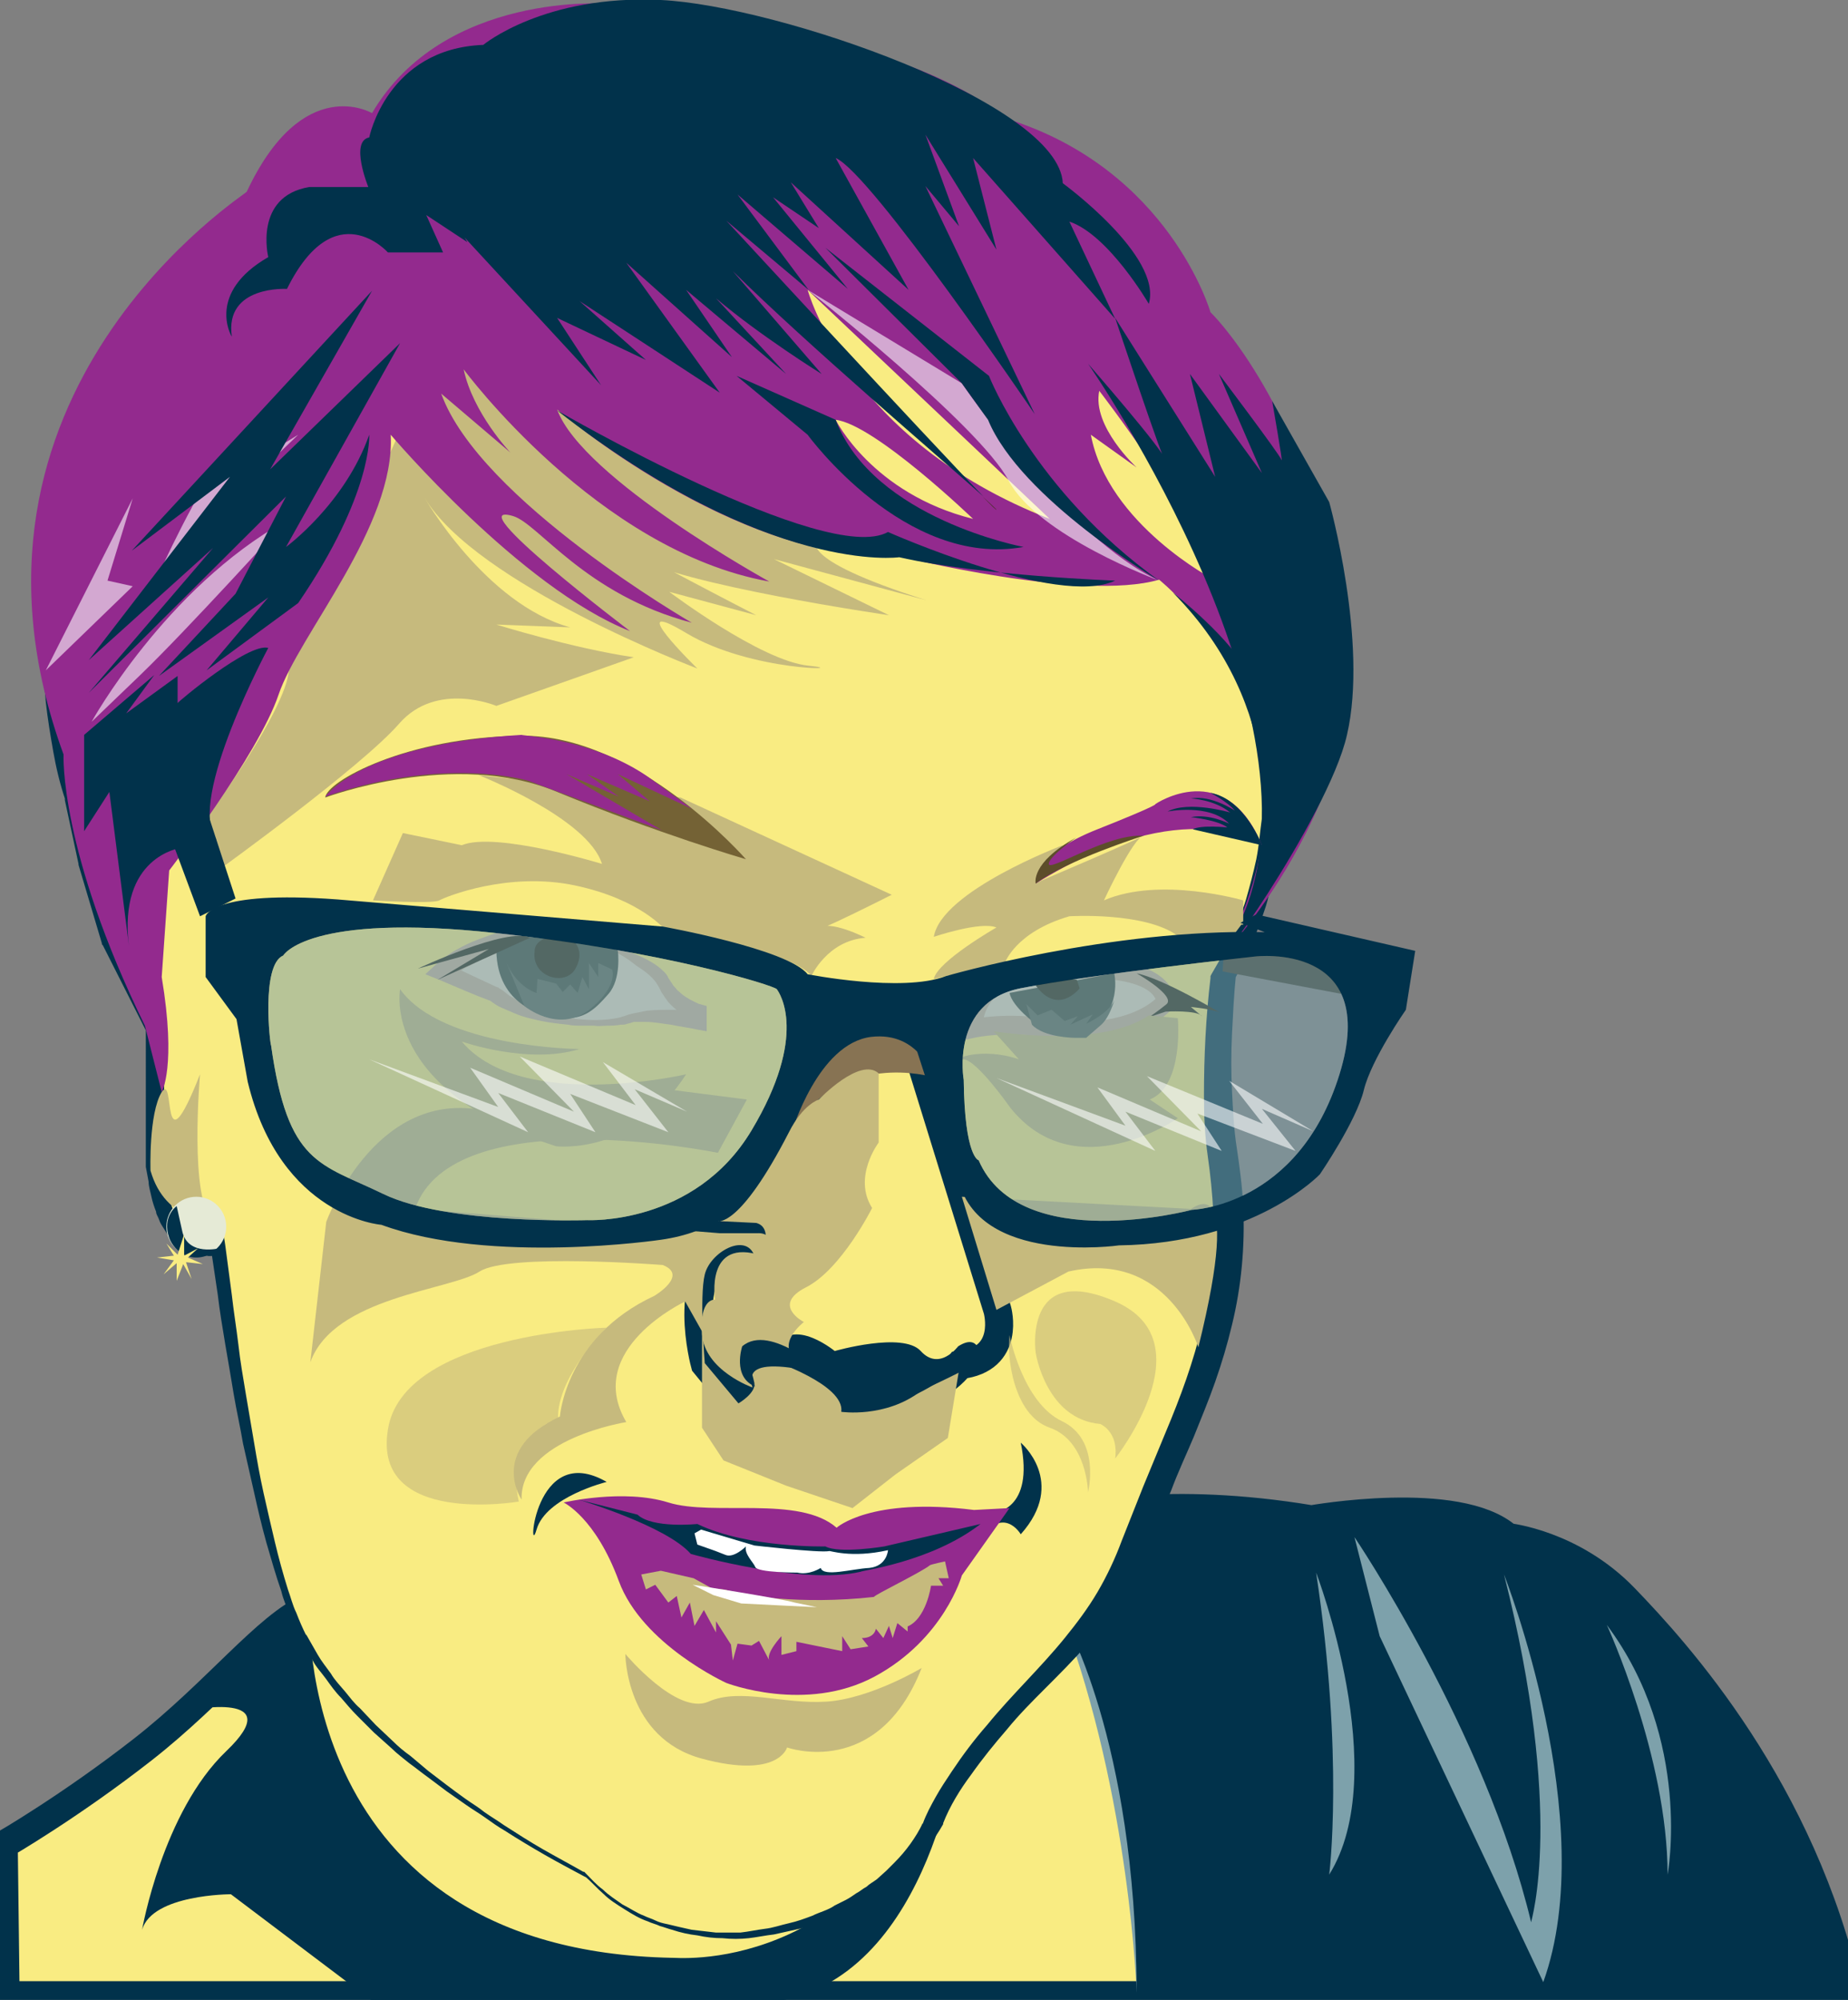 <?xml version="1.0" encoding="utf-8"?>
<!-- Generator: Adobe Illustrator 21.0.0, SVG Export Plug-In . SVG Version: 6.00 Build 0)  -->
<svg version="1.1" id="Layer_1" xmlns="http://www.w3.org/2000/svg" xmlns:xlink="http://www.w3.org/1999/xlink" x="0px" y="0px"
	 viewBox="0 0 197.7 213.9" style="enable-background:new 0 0 197.7 213.9;" xml:space="preserve">
<rect x="0" y="0" width="197.7" height="213.9" fill="#808080" stroke="none"/>
<style type="text/css">
	.st0{fill:#F9EC82;stroke:#01324B;stroke-width:3;stroke-miterlimit:10;}
	.st1{fill:#7DA1AB;}
	.st2{fill:#01324B;}
	.st3{fill:#F9EC82;}
	.st4{fill:#C6BA7D;}
	.st5{fill:#932A8E;}
	.st6{opacity:0.59;fill:#FFFFFF;enable-background:new    ;}
	.st7{fill:#372F15;}
	.st8{opacity:0.61;fill:#C6BA7D;enable-background:new    ;}
	.st9{fill:#E2D9C3;stroke:#C8B299;stroke-width:2;stroke-miterlimit:10;}
	.st10{fill:#242815;}
	.st11{fill:#E2D9C3;}
	.st12{fill:#C8B299;}
	.st13{fill:#877353;}
	.st14{fill:#38392C;}
	.st15{fill:#5C4D2A;}
	.st16{fill:#746235;}
	.st17{fill:#3A4C40;}
	.st18{fill:#546759;}
	.st19{opacity:0.53;fill:#7DA1AB;enable-background:new    ;}
	.st20{fill:#E5EAD6;}
	.st21{fill:#FFFFFF;}
</style>
<g>
	<path class="st0" d="M115.5,162.3c0,0,9.2-2.4,24.8,0.2c0,0,15.7-2.8,21,1.9c0,0,6.9,0.7,12.5,6.5s19,20.5,23.9,42.5h-76H0.6
		l-0.2-16.1c0,0,7.1-4.1,14.9-10.2s13.3-13.3,17.8-15.2L115.5,162.3z"/>
	<path class="st1" d="M113.7,173c0,0,8.3,11.5,7.9,40.1C121.6,213.1,120.9,192.2,113.7,173z"/>
	<path class="st2" d="M102.6,186.1c0,0-2.8,24.9-19.2,27.9H39.8l-15.1-11.4c0,0-8.4,0-9.5,3.8c0,0,2.2-12.6,9-19.1s-3.9-4.4-3.9-4.4
		s7.8-10.4,12.8-10.9c0,0-1.8,36.6,38.8,37.4C71.9,209.3,92.1,211.8,102.6,186.1z"/>
	<g>
		<path class="st2" d="M197.6,212.9c0,0-6.5-30.5-29.6-46.5c0,0-3.7-1.6-6.7-2.1s-2.8-4.2-21-1.9c0,0-15.5-2.4-18.8-0.7
			c0,0-5.7,10.7-7.8,11.2c0,0,7.8,13,7.9,40H197.6z"/>
		<path class="st1" d="M160.9,168.4c0,0,10.4,26.4,4.2,43.6l-17.5-37l-2.7-10.6c0,0,14,20.7,18.9,41.2
			C163.8,205.4,167.4,194,160.9,168.4z"/>
		<path class="st1" d="M171.9,173.8c0,0,6.5,14.1,6.5,26.7C178.4,200.5,181.1,186.1,171.9,173.8z"/>
		<path class="st1" d="M140.8,168.2c0,0,8.2,21.4,1.4,32.3C142.2,200.5,143.8,188,140.8,168.2z"/>
	</g>
	<g>
		<path class="st3" d="M120,35.1c0,0,14.7,34.4,15.5,41.1s1.8,17.7-4.7,28.2c0,0-1.2,11,0,19s1.2,16.6-4.6,30s-5.5,16.5-15,26.1
			s-11.4,15.4-11.4,15.4s-4.6,10.2-19.9,11.9c0,0-10.6,1.4-17.4-6.4c0,0-23.2-11.6-30.1-25.3c0,0-4.9-6.8-9.4-42
			c0,0-5.9,2.2-6.9-8.2v-7.1v-7.5l-4.6-9.5l-2.4-8.4l-1.5-7c0,0-15.6-45,35.7-64.9S120,35.1,120,35.1z"/>
		<path class="st2" d="M120.2,35c2.4,5.6,4.7,11.2,7.1,16.9c1.2,2.8,2.3,5.6,3.4,8.5c1.1,2.8,2.3,5.7,3.3,8.5c0.5,1.4,1,2.9,1.5,4.4
			c0.5,1.4,0.8,3.1,0.9,4.6c0.2,1.5,0.3,3.1,0.4,4.6c0.1,1.5,0.1,3.1,0.1,4.6c-0.1,1.5-0.2,3.1-0.4,4.6s-0.5,3.1-0.9,4.6
			c-0.2,0.8-0.5,1.5-0.7,2.2c-0.3,0.7-0.6,1.5-0.8,2.2l-1,2.1l-1.1,2.1l0.2-0.4c-0.2,2-0.3,4.1-0.4,6.1c-0.1,2.1-0.1,4.1,0,6.1
			s0.2,4.1,0.5,6c0.3,2,0.6,4.2,0.7,6.3c0.2,4.3-0.2,8.6-1.2,12.7c-0.5,2.1-1.1,4.1-1.8,6.1s-1.5,3.9-2.3,5.9
			c-0.8,1.9-1.7,3.8-2.4,5.7c-0.8,1.9-1.6,3.8-2.4,5.8c-0.8,1.9-1.8,3.8-2.9,5.7c-1.1,1.8-2.5,3.5-3.8,5.1c-1.4,1.6-2.9,3.1-4.3,4.5
			c-1.5,1.5-2.9,2.9-4.2,4.5c-1.3,1.5-2.6,3.1-3.8,4.8c-1.2,1.6-2.3,3.4-3,5.2v0.1c-0.5,0.9-1,1.6-1.6,2.4c-0.6,0.7-1.2,1.4-1.9,2.1
			l-1,1l-1.1,0.9c-0.4,0.3-0.7,0.5-1.1,0.8s-0.8,0.5-1.2,0.8c-0.4,0.2-0.8,0.5-1.2,0.7l-1.2,0.6c-0.8,0.4-1.7,0.7-2.5,1.1
			c-0.9,0.3-1.7,0.6-2.6,0.8s-1.8,0.4-2.7,0.6c-0.9,0.1-1.8,0.3-2.7,0.4c-0.9,0.1-1.9,0.1-2.8,0c-0.9,0-1.8-0.1-2.7-0.3
			c-0.9-0.1-1.8-0.3-2.7-0.6c-0.4-0.1-0.9-0.3-1.3-0.4c-0.4-0.2-0.9-0.3-1.3-0.5c-0.9-0.3-1.7-0.8-2.5-1.3s-1.6-1-2.2-1.6
			c-0.7-0.6-1.3-1.3-2-1.9l0.1,0.1c-1.5-0.8-3-1.6-4.4-2.4c-1.4-0.8-2.9-1.7-4.3-2.6c-0.7-0.4-1.4-0.9-2.1-1.4
			c-0.7-0.5-1.4-0.9-2.1-1.4l-2-1.4l-2-1.5c-0.7-0.5-1.3-1-2-1.5c-0.6-0.5-1.3-1-1.9-1.6l-1.9-1.7l-1.8-1.8
			c-0.6-0.6-1.1-1.2-1.7-1.9c-0.6-0.6-1.1-1.3-1.6-2s-1.1-1.3-1.5-2.1l-1.3-2.2l0.1,0.1c-0.6-0.9-0.9-1.7-1.2-2.6
			c-0.3-0.9-0.7-1.7-0.9-2.6c-0.6-1.7-1.1-3.5-1.6-5.2c-0.5-1.8-0.9-3.5-1.3-5.3s-0.8-3.5-1.2-5.3c-0.3-1.8-0.7-3.5-1-5.3
			s-0.6-3.6-0.9-5.3c-0.3-1.8-0.6-3.6-0.8-5.3l-0.8-5.4l1.7,1c-0.4,0.2-0.7,0.2-1.1,0.2c-0.3,0-0.7,0.1-1,0c-0.3,0-0.7-0.1-1-0.2
			c-0.3-0.1-0.6-0.2-1-0.3c-0.3-0.2-0.6-0.3-0.9-0.5c-0.2-0.2-0.5-0.4-0.7-0.6l-0.6-0.7l-0.5-0.8c-0.2-0.3-0.3-0.5-0.4-0.8
			s-0.3-0.5-0.3-0.8c-0.2-0.5-0.4-1.1-0.5-1.6c-0.1-0.5-0.3-1.1-0.3-1.6l-0.3-1.6l0,0v-0.1V110l0.2,0.6l-4.8-9.5l-0.1-0.1v-0.1
			l-2.5-8.4l0,0v-0.1l-1.5-7L7,85.6c-0.6-1.8-1-3.5-1.3-5.2c-0.3-1.7-0.6-3.5-0.8-5.3c-0.3-3.5-0.4-7.1,0-10.7
			c0.3-3.5,1-7.1,2.1-10.5c1-3.4,2.5-6.7,4.3-9.8c1.8-3.1,3.9-6,6.4-8.6s5.1-5,8-7.1c1.4-1.1,2.9-2,4.4-3c1.5-0.9,3.1-1.7,4.6-2.6
			c1.6-0.7,3.2-1.5,4.8-2.2c1.6-0.6,3.2-1.3,4.9-1.9c1.6-0.5,3.2-1.2,4.9-1.7s3.4-1,5.1-1.4c1.7-0.4,3.4-0.8,5.1-1.1l2.6-0.5
			l2.6-0.3c1.7-0.3,3.5-0.3,5.2-0.5c0.9,0,1.7,0,2.6-0.1c0.9,0,1.7,0,2.6,0c3.5,0,7,0.5,10.4,1.1s6.8,1.6,10.1,2.8
			c3.3,1.2,6.4,2.7,9.4,4.4s5.9,3.7,8.6,5.9C115.5,29.8,118,32.2,120.2,35L120.2,35L120.2,35z M119.9,35.2c-2.1-2.7-4.7-5.1-7.3-7.3
			c-2.7-2.2-5.6-4.1-8.6-5.7c-3-1.7-6.2-3.1-9.4-4.1c-3.3-1.1-6.6-1.9-10-2.4s-6.8-0.8-10.2-0.7c-0.9,0-1.7,0-2.6,0.1
			s-1.7,0.1-2.6,0.2c-1.7,0.2-3.4,0.3-5.1,0.6l-2.5,0.4l-2.5,0.5c-1.7,0.3-3.3,0.8-5,1.3c-0.8,0.2-1.6,0.5-2.4,0.7l-2.4,0.8
			c-1.6,0.5-3.2,1.2-4.9,1.8c-1.5,0.6-3.1,1.3-4.7,2c-1.5,0.7-3,1.5-4.6,2.3c-1.5,0.9-3,1.7-4.4,2.6c-1.4,0.9-2.8,1.8-4.2,2.9
			c-2.7,2-5.2,4.3-7.5,6.7c-2.3,2.5-4.2,5.2-5.9,8.1c-3.4,5.8-5.3,12.3-6,19c-0.3,3.3-0.3,6.7,0,10.1c0.3,3.3,0.9,6.7,1.8,9.8V85
			v0.1l1.5,7.1v-0.1l2.4,8.4l-0.1-0.2l4.7,9.5l0.2,0.3v0.3l-0.1,14.7V125l0.2,1.4c0.1,0.5,0.2,0.9,0.3,1.4c0.1,0.5,0.3,0.9,0.4,1.3
			c0.1,0.2,0.2,0.4,0.3,0.6c0.1,0.2,0.2,0.4,0.3,0.6l0.3,0.5l0.4,0.5c0.1,0.1,0.3,0.2,0.4,0.4c0.1,0.1,0.3,0.2,0.4,0.3
			c0.2,0.1,0.3,0.1,0.5,0.2c0.2,0,0.3,0.1,0.5,0.1s0.4,0,0.5,0c0.2,0,0.4-0.1,0.4-0.1l1.5-0.3l0.2,1.3l0.7,5.3
			c0.2,1.8,0.5,3.6,0.7,5.3c0.2,1.8,0.5,3.5,0.8,5.3s0.6,3.5,0.9,5.3s0.6,3.5,1,5.3s0.8,3.5,1.2,5.2c0.4,1.7,0.9,3.5,1.4,5.1
			c0.3,0.8,0.5,1.7,0.9,2.5c0.3,0.8,0.7,1.7,1,2.3l0.1,0.1L34,177c0.4,0.7,0.9,1.3,1.4,2c0.4,0.7,1,1.3,1.5,1.9
			c0.5,0.6,1,1.3,1.6,1.8l1.7,1.8l1.8,1.7c0.6,0.6,1.2,1.1,1.9,1.6c0.6,0.5,1.3,1.1,1.9,1.6c1.3,1,2.6,2,4,3c0.7,0.5,1.4,0.9,2,1.4
			c0.7,0.5,1.4,0.9,2.1,1.4c1.4,0.9,2.8,1.8,4.2,2.6s2.9,1.6,4.3,2.4h0.1l0.1,0.1c0.6,0.6,1.2,1.3,1.9,1.8c0.6,0.6,1.4,1.1,2.1,1.6
			c0.8,0.4,1.5,0.9,2.3,1.2c0.4,0.2,0.8,0.3,1.2,0.5c0.4,0.2,0.8,0.3,1.3,0.4c0.8,0.2,1.7,0.4,2.6,0.6c0.9,0.1,1.8,0.2,2.6,0.3
			c0.9,0,1.8,0,2.6,0c0.9-0.1,1.8-0.3,2.6-0.4c0.9-0.1,1.7-0.4,2.6-0.6c0.9-0.2,1.7-0.5,2.5-0.8c0.8-0.4,1.7-0.6,2.4-1.1l1.2-0.6
			c0.4-0.2,0.8-0.5,1.1-0.7c0.4-0.2,0.7-0.5,1.1-0.7c0.3-0.3,0.7-0.5,1.1-0.8l1-0.9l0.9-0.9c0.6-0.6,1.2-1.3,1.7-2s1-1.5,1.3-2.2
			v0.1c0.4-1.1,0.9-2,1.4-2.9s1.1-1.8,1.7-2.7c1.2-1.8,2.4-3.4,3.8-5c1.3-1.6,2.8-3.2,4.2-4.7c1.4-1.5,2.8-3,4.1-4.6
			c1.3-1.6,2.5-3.2,3.5-4.9s1.9-3.6,2.6-5.5l2.3-5.8c0.8-1.9,1.6-3.9,2.4-5.8c1.6-3.8,3-7.6,3.9-11.5c0.5-2,0.8-4,1-6s0.3-4,0.2-6
			c-0.1-2-0.3-4-0.6-6.1s-0.4-4.2-0.4-6.4c0-4.2,0.2-8.4,0.7-12.6v-0.2l0.1-0.2l1.1-1.9l1-2c0.3-0.7,0.6-1.4,0.9-2
			c0.2-0.7,0.5-1.4,0.7-2.1c0.4-1.4,0.8-2.9,1.1-4.3c0.3-1.5,0.4-3,0.6-4.4c0.1-1.5,0.1-3,0.1-4.5s-0.1-3-0.3-4.5
			c-0.1-1.5-0.3-2.9-0.7-4.4s-0.8-2.9-1.3-4.3c-1.9-5.8-4-11.5-6.3-17.1C124.6,46.4,122.3,40.8,119.9,35.2z"/>
	</g>
	<path class="st4" d="M87.5,57.7c0,0-2.9,1.9,11.6,6.5l-16.3-4.4l12.3,6c0,0-22.7-3.3-27.2-6.3c-2.5-1.7,1.8,0.4,6.1,2.7
		c3.4,1.8,6.9,3.6,6.9,3.6l-9.3-2.5c0,0,9.8,7.4,14.9,7.9c5,0.5-6.1,0.7-13.1-3.5s1.2,3.8,1.2,3.8s-23.7-9-29.2-18.3
		c0,0,6.5,11.4,15.6,13.9l-7.9-0.3c0,0,8,2.5,14.7,3.5l-14.7,5.2c0,0-6.4-2.7-10.4,1.9S23.6,92.9,23.6,92.9l-1.5-5.4
		c0,0,8.5-11.5,8.8-15.8l10.9-23.4l7.9-17.4L87.5,57.7z"/>
	<path class="st5" d="M6.8,80.7c0,0-0.5,10.2,8.7,29l1.8,7.1c0,0,1.6-2.7,0-12.3l0.8-11.4c0,0,9.5-12.3,11.7-18.8
		c2.2-6.5,12.5-18,12-27.8c0,0,13.9,16.4,25.6,21c0,0-18.6-14.1-12.5-12.3c2.7,0.8,7.7,8.4,19.1,11.4c0,0-22.7-13.1-26.8-24.5
		l7.4,6.3c0,0-4-4.2-5-8.9c0,0,14.3,19.4,32.7,22.7c0,0-20-11-22.7-18.4c0,0,19,16.4,36.6,15.7c0,0,19.6,4.9,27.8,2.5
		c0,0,20,15.8,6.8,40.2c0,0,17.8-18.8,12.9-38.8c-5.2-21.5-14.2-30-14.2-30s-4.4-15.3-21.8-20.7c0,0-8.4-7.1-21.3-7.9
		c0,0-9.3-6-21.3-4.4c0,0-17.6-1.4-25.3,11.7c0,0-7.4-4.4-13.4,8.4C26.6,20.6-7.4,41.9,6.8,80.7z M116.7,46.5l4.9,3.5
		c0,0-4.8-4.4-4-8.2c0,0,10.5,13.6,12.3,20.2C130,62.1,118.5,56.1,116.7,46.5z M89.4,44.9c4.2,0.5,14.7,10.6,14.7,10.6
		C93.3,52.8,89.4,44.9,89.4,44.9z M86.4,31l25.9,24.5C90.7,47.1,86.4,31,86.4,31z"/>
	<path class="st2" d="M142.2,53.7l-6.1-10.8c0,0,1.2,6.9,1,6.3s-6.7-9.2-6.7-9.2l4.6,10.6L127.3,40l2.7,11l-10.7-17
		c0,0,5.3,15.9,5.3,15.1s-8.2-10.2-8.2-10.2s27.7,39.7,15.5,61.2c-4.1,7.3,10.2-12.6,12.2-21.5C146.4,68.7,142.2,53.7,142.2,53.7z"
		/>
	<path class="st2" d="M119.3,62.1c0,0-14.3-0.5-23.1-2.5c0,0-13.9,2-36.6-15.7c0,0,28.8,16.7,35.4,13C95,56.9,113.2,65,119.3,62.1z"
		/>
	<path class="st6" d="M124,62.1c0,0-13-4.8-16.1-10.7C104.8,45.5,86.4,31,86.4,31l16.5,10C102.9,41,114.2,57.6,124,62.1z"/>
	<path class="st2" d="M109.5,58.5c0,0-16.1-3-20.1-13.6l-10.6-4.7l7.6,6.3C86.4,46.5,96.8,60.8,109.5,58.5z"/>
	<path class="st2" d="M28.7,69.3c0,0-8.7,16.2-5.6,20.4l0.4,5.2h-2l-2.2-4.2c0,0-6.7,0.9-5.5,10.5l-2.1-16.5L9,88.9V78.6l7.5-6.4
		l-3,4.1l5.5-4v2.9C19,75.1,26.6,68.7,28.7,69.3z"/>
	<path class="st6" d="M30.6,55.7c0,0-10.6,11.7-15.7,16.6l-5.1,4.9C9.8,77.2,17.7,62.9,30.6,55.7z"/>
	<polygon class="st6" points="14.2,62.7 4.9,71.7 14.2,53.3 11.5,62.1 	"/>
	<path class="st6" d="M31.9,46.5L17.5,60.3c0,0,5.7-12.4,8.6-13.8l-1.4,4.4L31.9,46.5z"/>
	<g>
		<path class="st7" d="M106.6,54.5c0,0.1-0.5-0.4-1.5-1.4C106,53.9,106.5,54.4,106.6,54.5z"/>
		<path class="st2" d="M28.7,27.5c0,0-1.6-6.5,4.4-7.5h6.3c0,0-2-4.9,0.1-5.3c0,0,1.9-9.5,12.2-9.9c0,0,6.5-5.4,19-4.8
			s42.6,11,43,19.6c0,0,10.7,7.8,9.2,12.9c0,0-4.3-7.4-8.5-8.8l4.9,10.4l-15.2-17.2l2.5,9.8L99,14.4l3.6,9.8L99,19.9l11.7,24.4
			c0,0-17.5-25.8-21.3-27.4L97.2,31L84.6,19.5l3,4.9l-4.9-3.3l8,9.8L78.9,20.8L86.5,31l-8.8-7.4c0,0,21.6,23.4,27.5,29.5
			C100.6,49,86.3,36.8,78.4,29l9.5,11c0,0-6.6-4.1-11.3-8.1l7.5,8.1l-10.7-9l4.9,7.2L67,28.1L77,42l-15-9.8l7.1,6.3L59.6,34l4.7,7.2
			L49.7,25.4c0.2,0.3,0.3,0.5,0.3,0.5L45.6,23l1.8,4h-5.9c0,0-5.7-6.4-10.8,3.9c0,0-6.7-0.4-5.9,5.1C24.7,35.9,22.1,31.3,28.7,27.5z
			"/>
	</g>
	<path class="st8" d="M64.9,142c0,0-5.3,5.2-5.2,9.7l0,0c0,0-5.8,1.7-4.2,8.9l0,0c0,0-15.7,2.7-14-7.7C43.1,142.6,64.9,142,64.9,142
		"/>
	<polyline class="st2" points="25.2,96.1 22.1,86.6 18.2,89.4 21.4,98 25.2,96.1 	"/>
	<path class="st9" d="M104.1,110c0,0,3.6-0.8,8.2,0s9.8-0.1,12.4-2.8c0,0,0.4-5.5-16.1-2.8C108.5,104.5,104.2,105.3,104.1,110z"/>
	<path class="st8" d="M119.3,156c0,0,9.9-12.5,0-16.8s-8.5,5.5-8.5,5.5s1.1,7.1,6.9,7.6C117.7,152.3,119.7,153.1,119.3,156z"/>
	<path class="st10" d="M124.7,108.2c0,0,3.4-0.2,3.9,0.5l-1.2-1c0,0,2.2,0.2,3.1,0.6c0,0-6-3.6-8.9-4.2c0,0,4.2,2.4,3.2,3.3
		c-1.1,0.9-1.9,1.4-1.9,1.4L124.7,108.2z"/>
	<g>
		<path class="st11" d="M65.4,101.5c0,0,4.5,1.2,5.8,3.7s3.8,3,3.8,3v0.9c0,0-5.5-1-7.6-0.2s-9.7,1-14.4-2.5l-5.6-2.5
			c0,0,3.8-3.5,9.8-3.8S65.4,101.5,65.4,101.5z"/>
		<path class="st12" d="M65.4,101.4c1,0.1,2,0.4,2.9,0.8s1.9,0.9,2.7,1.7c0.2,0.2,0.4,0.4,0.5,0.7l0.2,0.3l0.2,0.3
			c0.1,0.2,0.2,0.3,0.4,0.5c0.1,0.2,0.3,0.3,0.5,0.5c0.3,0.3,0.7,0.5,1,0.7c0.2,0.1,0.4,0.2,0.6,0.3s0.4,0.2,0.5,0.2l0.7,0.2v0.7
			c0,0.3,0,0.6,0,0.9v1.1l-1.1-0.2c-0.9-0.2-1.8-0.3-2.7-0.5c-0.9-0.1-1.8-0.3-2.7-0.3c-0.5,0-0.9,0-1.3,0l-0.3,0.1l-0.4,0.1
			c-0.2,0.1-0.5,0.1-0.7,0.1c-0.5,0.1-1,0.1-1.4,0.1c-0.5,0-1,0.1-1.4,0c-0.5,0-1,0-1.4,0c-0.5,0-1,0-1.4-0.1
			c-1-0.1-1.9-0.2-2.9-0.4c-0.9-0.2-1.9-0.4-2.8-0.8c-0.5-0.2-0.9-0.4-1.4-0.6c-0.5-0.2-0.9-0.5-1.3-0.8l0.2,0.1
			c-1.9-0.7-3.7-1.5-5.6-2.3l-1.5-0.6l1.2-1.1c0.4-0.3,0.7-0.6,1-0.8c0.3-0.2,0.7-0.5,1.1-0.7c0.7-0.4,1.5-0.8,2.3-1.1
			c0.8-0.3,1.6-0.6,2.4-0.8c0.8-0.2,1.7-0.3,2.5-0.4c0.4,0,0.8,0,1.3,0c0.4,0,0.8,0,1.2,0c0.8,0.1,1.6,0.1,2.5,0.3
			c0.8,0.2,1.6,0.3,2.4,0.6C64,100.6,64.8,100.9,65.4,101.4z M65.3,101.6c-0.7-0.3-1.5-0.4-2.3-0.5s-1.5-0.1-2.3-0.2
			c-0.8,0-1.6,0-2.3,0.1c-0.4,0-0.8,0.1-1.2,0.1l-1.1,0.1c-0.7,0.1-1.5,0.3-2.2,0.5s-1.4,0.5-2.1,0.8c-0.7,0.3-1.3,0.7-2,1
			c-0.3,0.2-0.6,0.4-0.9,0.6c-0.3,0.2-0.6,0.4-0.9,0.6l-0.3-1.7c1.8,0.9,3.6,1.7,5.5,2.6h0.1l0.1,0.1c0.4,0.2,0.7,0.5,1.1,0.8
			c0.4,0.2,0.8,0.5,1.2,0.7c0.8,0.4,1.6,0.8,2.5,1.1s1.8,0.5,2.7,0.6s1.8,0.2,2.8,0.2c0.9,0,1.9-0.1,2.7-0.3
			c0.2-0.1,0.4-0.1,0.6-0.2l0.3-0.1l0.4-0.1c0.5-0.1,1-0.2,1.5-0.3c1-0.1,2-0.1,2.9-0.1c1,0,1.9,0.1,2.9,0.3l-1.1,0.9
			c0-0.3,0-0.6,0-0.9l0.7,0.9c-0.3-0.1-0.6-0.2-0.8-0.3c-0.3-0.1-0.5-0.3-0.7-0.4c-0.5-0.3-0.9-0.6-1.3-1c-0.2-0.2-0.4-0.4-0.5-0.6
			c-0.2-0.2-0.3-0.5-0.5-0.7l-0.3-0.6c-0.1-0.2-0.2-0.3-0.3-0.5c-0.5-0.7-1.3-1.3-2.1-1.8C67.1,102.5,66.3,102,65.3,101.6
			L65.3,101.6L65.3,101.6z"/>
	</g>
	<path class="st4" d="M126,108.9c0,0,0.7,7.2-3,8.7l3,2c0,0-10.9,7.6-17.9-1.1c0,0-3.7-5.3-5.1-5.2s1.9-1.4,6,0l-2.7-3
		c0,0,11.4,1.9,16.6-1.7L126,108.9z"/>
	<path class="st0" d="M98.1,112.3l8.6,27.8c0,0,1.5,5.3-4,5.9c0,0-3,4.5-12.5,4.9c0,0,0.1-3.7-7.2-5.3c-7.4-1.6-2.3,2.5-2.3,2.5
		s0,1.8-1.7,2.2l-3.6-4.4c0,0-2.7-9.9,2.6-12.2c0,0,2.6-0.8,3.3,1.6c0.7,2.5,3-5-0.8-4.7h-3.3c0,0,4.8-3.6,7.8-10.4s5.2-9.2,7.9-9.2
		C95.4,111,97.3,110.7,98.1,112.3z"/>
	<path class="st4" d="M77,131.9h4.1c0,0,2-0.2,1.3,2.4c-0.7,2.6-0.5,1.4-0.5,1.4s-0.4,1.2-1.2-1.4c-0.9-2.5-4.7-0.4-5.3,2
		c-0.6,2.4,0,9.5,0,9.5l3.6,4.3c0,0,1.9-1.1,1.7-2.2c-0.2-1.1-1.3-3.3,1.4-2.6c2.7,0.7,7.5,1.7,8.1,5.5c0,0,6.7,0.6,12.5-4.9
		l-1.3,7.9l-5.6,3.9l-4.6,3.6l-7.1-2.4l-6.7-2.7l-2.3-3.5v-10.3l-1.8-3.2c0,0-10.9,5.1-6.3,12.9c0,0-11.4,1.8-11.2,8.3
		c0,0-3.6-5.3,4.1-8.9c0,0,0.6-8.5,10.1-12.9c0,0,3.7-2.2,0.9-3.3c0,0-16.5-1.3-19.6,0.7s-15.6,2.7-18.1,9.7l1.7-15
		c0,0,5-14,16.5-12s20.7-2.1,20.7-2.1l7.8,1l-3.1,5.7c0,0-28.3-5.8-32.4,6L77,131.9z"/>
	<path class="st4" d="M128.2,144.1c0,0-3.3-10.5-13.9-8.1l-7.7,4.1l-3.7-12.1l24.5,1.3C127.5,129.4,133.1,124.3,128.2,144.1z"/>
	<path class="st8" d="M108,142.8c0,0,1.4,7.2,5.6,9.2s2.8,7.6,2.8,7.6s-0.1-5.5-4.1-6.9S107.7,144.8,108,142.8z"/>
	<path class="st2" d="M106.3,161.8c0,0,4.4-0.2,2.9-7.5c0,0,5,4.2,0,9.8c0,0-1.9-3.3-4.6,0.8L106.3,161.8z"/>
	<path class="st2" d="M64.9,158.5c0,0-6.5,1.6-7.5,5.1S57.1,154,64.9,158.5z"/>
	<path class="st2" d="M104.9,145.5c0,0,0.1-3.1-2.4-1.5c0,0-2,2.7-4,0.5c-1.9-2.1-9.2,0-9.2,0s-5.6-4.6-6.7,1c0,0,7.8,2.6,7.4,5.5
		c0,0,4.7,0.7,8.5-2.2C98.6,148.7,103.7,146.4,104.9,145.5z"/>
	<path class="st13" d="M99.8,115.2c0,0-10-3-15.1,5.9c0,0,2.8-9.5,8.5-10.2C98.4,110.3,99.8,115.2,99.8,115.2z"/>
	<path class="st14" d="M143.5,106.3l-12.7-2.4l0.1-1.7C130.9,102.2,141.5,100.4,143.5,106.3"/>
	<path class="st4" d="M133,98.9v-2.6c0,0-8.9-2.6-14.9,0c0,0,3.1-6.7,4.3-7c1.2-0.3-11.5,5.1-11.5,5.1l2.8-4c0,0-13,4.9-13.8,9.8
		c0,0,5-1.7,6.7-1c0,0-6.3,3.6-6.7,5.5c-0.4,1.9,0,0,0,0l7.6-1.7c0,0,1.1-3.3,6.9-5c0,0,8.1-0.5,11.6,2.1s0,0,0,0h5.9l0.9-1.2"/>
	<path class="st4" d="M86.8,104.4c0,0,1.7-3.8,5.8-4.1c0,0-3.9-2-5.1-1s7.9-3.6,7.9-3.6L72.8,85.3l-21.6-2.4c0,0,11.7,4.6,13.2,9.5
		c0,0-11.4-3.5-15-2l-6.3-1.3l-3.2,7.2c0,0,6.4,0.4,7.1,0c0.7-0.4,7.4-3.1,14.5-1.6s9.7,4.8,9.7,4.8S84.9,101.7,86.8,104.4"/>
	<path class="st2" d="M39.5,46.5c0,0,0.4,6.3-7.6,18l-9.8,7.2l6.6-7.8L17,72.3l8.2-8.8l5.4-10.4l-21.1,21l13.3-15.5l-13.3,12
		L24.6,51l-10.5,7.9l25.7-27.8L28.9,50.2l13.9-13.5L30.6,58.5C30.6,58.5,36.9,53.9,39.5,46.5z"/>
	<path class="st2" d="M124,62.1c0,0-14.8-8.7-18.3-17.2l-2.8-3.9L88.3,26.5l17.5,13.7C105.8,40.2,110.6,52.5,124,62.1z"/>
	<path class="st2" d="M132,64.4c0,0,5.9,9.7,3,26c0,0,2.9-14.5-9.5-27c0,0,6.4,5,8.2,8.9L132,64.4z"/>
	<path class="st4" d="M73.4,114.9c0,0-17.6,4.1-24-3.5c0,0,7.1,2.5,12.6,0.8c0,0-14.7-0.1-19.2-6.4c0,0-2.1,10.8,16.7,16.8
		C59.6,122.6,67.8,123.6,73.4,114.9z"/>
	<path class="st4" d="M94,114.8v7.4c0,0-2.8,3.7-0.7,7c0,0-3.3,6.6-7.1,8.5c-3.7,1.9-0.2,3.7-0.2,3.7s-3.3,2.5-0.5,4.3
		c0,0-6.6-2.7-5,2.7c0,0-5.1-1.8-5.4-5.7s1.4-3.7,1.4-3.7s-1.1-6.7,5-4.7c0,0,1.3-3-0.6-3.5l-4.1-0.2c0,0,2.3,0.8,7.6-9.5
		c1.5-3,3.2-3.5,3.2-3.5S92,113,94,114.8z"/>
	<g>
		<path class="st5" d="M135,90.4c0,0-8.1-5.9-24.2,4.1c0,0-0.3-3.1,6.6-5.8c6.8-2.7,6.2-2.7,6.2-2.7S131.1,80.9,135,90.4z"/>
		<path class="st2" d="M135,90.4C137.7,92.3,135,90.4,135,90.4s-1.8-4.9-5.5-5.6c-1.7-0.3,0,0,0,0s1.9,1,2.6,1.9
			c0,0-2.5-1.7-4.7-1.3c0,0,2.5,0.1,4.2,1.5c0,0-4.4-1.3-6.7-0.1c0,0,4.5-0.9,6.6,1.3c0,0-2.1-1.1-4.1-0.7c0,0,2.9,0.3,3.9,1.1
			c0,0-2.8-0.3-3.7,0.2"/>
		<path class="st15" d="M122.3,89.4c0,0-8.2,2.6-11.5,5.1c0,0-0.6-2.2,4.3-4.9c0,0-2.9,2-2.9,2.8C112.2,93.3,118.6,89.1,122.3,89.4z
			"/>
	</g>
	<g>
		<path class="st16" d="M79.8,91.9c0,0-11.7-13.4-24-13.2c-12.3,0.1-20.9,4.9-21,6.6c0,0,13.8-5.2,24.8-0.6
			C70.5,89.2,79.8,91.9,79.8,91.9z"/>
		<path class="st5" d="M69.9,83.5l4.1,3l-7.9-3.7l3.4,2.9l-6.7-2.9l3.4,2.4l-5.6-2.4l10.2,6l-14.3-5.3c0,0-8.9-2.7-21.7,1.7
			c0,0,3.8-5.6,21-6.6C55.8,78.7,63.9,79,69.9,83.5z"/>
	</g>
	<path class="st2" d="M88.5,147.1c0,0-6.1-5.7-9.1-3.1c0,0-1.1,3.3,1.4,4.3C80.7,148.3,78.1,144.4,88.5,147.1z"/>
	<path class="st17" d="M119.2,104.1c0,0,1,4.2-3,6.2c0,0-3.8,0.4-5.4-0.8c0,0-2.5-1.8-2.8-3.3L119.2,104.1z"/>
	<path class="st10" d="M115.2,104.8l0.3,0.9c0,0-2.3,3-4.7-0.3C110.8,105.3,114.3,104.5,115.2,104.8z"/>
	<path class="st17" d="M66.1,101.7c0,0,0.4,3-1,4.6c-1.4,1.6-2.5,2.7-4.8,2.6c-2.3-0.1-7.1-1.4-7.2-7.2l3.3-1.5
		C56.4,100.2,65.2,100.9,66.1,101.7z"/>
	<path class="st10" d="M61.5,100.8c0,0,1.1,1.1,0,2.9s-4.7,0.8-4.3-2c0,0-0.1-1.2,1.8-1.5L61.5,100.8z"/>
	<path class="st10" d="M56.7,100.3l-9.9,4.5l5.5-3.3l-7.6,2.1C44.7,103.6,54.3,99.1,56.7,100.3"/>
	<path class="st18" d="M65.5,103.7L64,103v1.5l-1-1.5v2.8l-0.7-1.3l-0.5,1.7l-0.8-0.9l-0.8,0.8l-0.7-0.9l-2-0.5l-0.1,1.5
		c0,0-2-0.5-3.2-3.2l1.9,4.6c0,0,3.5,2.9,6.8,0.5c3.3-2.4,0,0,0,0S66,105.9,65.5,103.7"/>
	<path class="st18" d="M119.2,107c0,0-0.5,1.9-1.5,2.7l-1.5,1.3H115c0,0-3.3,0-4.6-1.4l-0.6-2.2l1.2,1.2l1.5-0.6l1.4,1.2l1.4-0.5
		l-0.8,0.9l2.4-1.1l-0.7,1C116.2,109.5,118.6,108.4,119.2,107z"/>
	<path class="st2" d="M22,98v6.5l3.3,4.5l1.2,6.7C30,130.2,40.8,131,40.8,131c11.7,4.3,29.9,1.6,29.9,1.6
		c11.3-1.6,12.2-10.8,17.1-18s10.2-2.5,10.2-2.5l4.5,13.9c2,9.4,17.2,7.2,17.2,7.2c14.5-0.2,21.5-7.6,21.5-7.6s3.9-5.7,4.7-9
		s4.5-8.6,4.5-8.6l1-6.3l-17-3.9l-1.7,0.9l2.6,1c-16.6-0.4-34.1,4.7-34.1,4.7c-4.7,1.8-14.8-0.2-14.8-0.2
		c-2.1-2.7-15.5-5.1-15.5-5.1l-34.8-2.9C22.6,95.2,22,98,22,98z M109.2,105.7c7.6-1.5,25.1-3.4,25.1-3.4s13.4-1.6,9,12.6
		s-15.8,14.5-15.8,14.5s-18.4,4.9-22.8-5.3c0,0-1.5-0.3-1.6-8.6C103.1,115.5,101.6,107.2,109.2,105.7z M30.3,102.2
		c0,0,2.6-4.6,22.8-2.4c17.8,1.9,29.7,5.6,30,6c0.3,0.4,3.4,4.9-2.7,15.1s-17.6,9.6-17.6,9.6s-15,0.5-21.8-2.8
		c-6.8-3.3-10.2-3.1-12-15.9C28.9,111.8,27.9,103.2,30.3,102.2z"/>
	<g>
		<path class="st19" d="M103.1,115.5c0,0-1.5-8.3,6.1-9.8s25.1-3.4,25.1-3.4s13.4-1.6,9,12.6s-15.8,14.5-15.8,14.5
			s-18.4,4.9-22.8-5.3C104.7,124.1,103.2,123.8,103.1,115.5z"/>
		<path class="st19" d="M30.3,102.2c0,0,2.6-4.6,22.8-2.4c17.8,1.9,29.7,5.6,30,6s3.4,4.9-2.7,15.1s-17.6,9.6-17.6,9.6
			s-15,0.5-21.8-2.8c-6.8-3.3-10.2-3.1-12-15.9C28.9,111.8,27.9,103.2,30.3,102.2z"/>
	</g>
	<path class="st5" d="M108,161.3l-5.1,7.2c0,0-1.9,6.8-9.3,10.8S77.7,180,77.7,180s-9-4.1-11.5-10.9c-2.5-6.8-5.9-8.4-5.9-8.4
		s6.4-1.5,11.2,0c4.8,1.5,14-0.8,18,2.7c0,0,3.6-3.3,14.7-1.9L108,161.3z"/>
	<path class="st4" d="M98.6,178.4c0,0-5.5,3.3-10.2,3.6s-9.2-1.5-12.6,0s-8.9-5.1-8.9-5.1s0,9,8.2,11.2s9.1-1.2,9.1-1.2
		S93.9,190.4,98.6,178.4z"/>
	<path class="st4" d="M21.4,114.9c0,0-1.2,13.5,1.4,15.7c0,0-5.1,0.2-6.7-5.4c0,0-0.2-6.1,1.2-8.4C18.8,114.6,17.1,125.8,21.4,114.9
		z"/>
	<circle class="st20" cx="21" cy="131.2" r="3.2"/>
	<path class="st2" d="M23.5,133.5c0,0-3.4,0.9-4-1.8l-0.6-2.7c0,0-1.6,1.1-0.8,3.4C18.6,133.8,20.7,135.7,23.5,133.5z"/>
	<polygon class="st3" points="16.8,134.5 18.6,134.3 17.8,133 19,134.2 19.7,132 19.7,134.3 21.2,133.5 20.1,134.5 21.7,135.2 
		19.9,135 20.5,136.8 19.6,135.2 18.9,137 18.9,135.1 17.5,136.3 18.6,134.8 	"/>
	<path class="st4" d="M99.5,167.4c0.2-0.1,1.6-0.4,1.6-0.4l0.4,1.8h-1.1l0.5,0.8h-1.3c0,0-0.5,3.6-2.6,4.4l0.1-0.1v0.6l-1.1-0.9
		l-0.5,1.6l-0.4-1.3l-0.6,1.3l-0.8-1c0,0-0.1,1-1.5,1l0.7,0.9l-1.9,0.3l-0.9-1.4v1.6l-4.9-1v1l-1.6,0.4v-2c0,0-1.7,1.8-1.3,2.6
		l-1.1-2.1l-0.8,0.5l-1.5-0.2l-0.5,1.8l-0.2-1.7l-1.6-2.5v1.2l-1.3-2.4l-1,1.7l-0.5-2.5l-0.9,1.6l-0.5-2.3l-0.9,0.7l-1.4-1.9l-1,0.5
		l-0.5-1.6l2.1-0.4l3.5,0.8l2,1.1c0,0,1,0.1,1.2,0.1s1.9,0.5,1.9,0.5s6.2,1.2,14.2,0.3C93.5,170.6,98.5,168.2,99.5,167.4z"/>
	<path class="st21" d="M85,171.4l2.4,0.5l-4.1-0.2l-4-0.2l-3-0.9l-2.2-1.1C74.2,169.5,83.7,171,85,171.4z"/>
	<path class="st2" d="M104.9,163l-10.3,2.4c0,0-4.8,0.8-6.3,0c0,0-8.3,0.2-13.7-2.4c0,0-4.8,0.5-6.4-1l-6.3-1.6c0,0,9.4,2.8,12,5.8
		c0,0,11.9,3.4,18.2,1.9C92,168,99.6,167.1,104.9,163z"/>
	<path class="st21" d="M95,165.8c0,0-0.1,1.7-2,1.9c-1.9,0.1-4.9,1-5.2,0c0,0-1.2,0.8-2.5,0.5c0,0-4.3,0-4.5-0.6
		c-0.2-0.5-1.2-1.4-1-2.2c0,0-1.3,1.3-2.2,0.9c-1-0.4-1.3-0.5-1.3-0.5l-1.7-0.6l-0.3-1.2l0.7-0.4l5.7,1.7c0,0,6.9,0.8,8,0.6
		C88.7,165.8,91,166.7,95,165.8z"/>
	<polygon class="st6" points="140.5,121 131.5,115.6 135.1,120.2 122.7,115.1 128.5,121 117.4,116.3 120.4,120.4 106.6,115.3 
		123.6,123.1 120.4,118.9 130.7,123.1 128.1,119.1 138.6,123.1 135,118.6 	"/>
	<polygon class="st6" points="73.5,118.9 64.5,113.6 68,118.2 55.6,113 61.4,118.9 50.3,114.2 53.3,118.4 39.5,113.3 56.5,121.1 
		53.3,116.9 63.7,121.1 61,117 71.5,121.1 67.9,116.5 	"/>
</g>
</svg>

